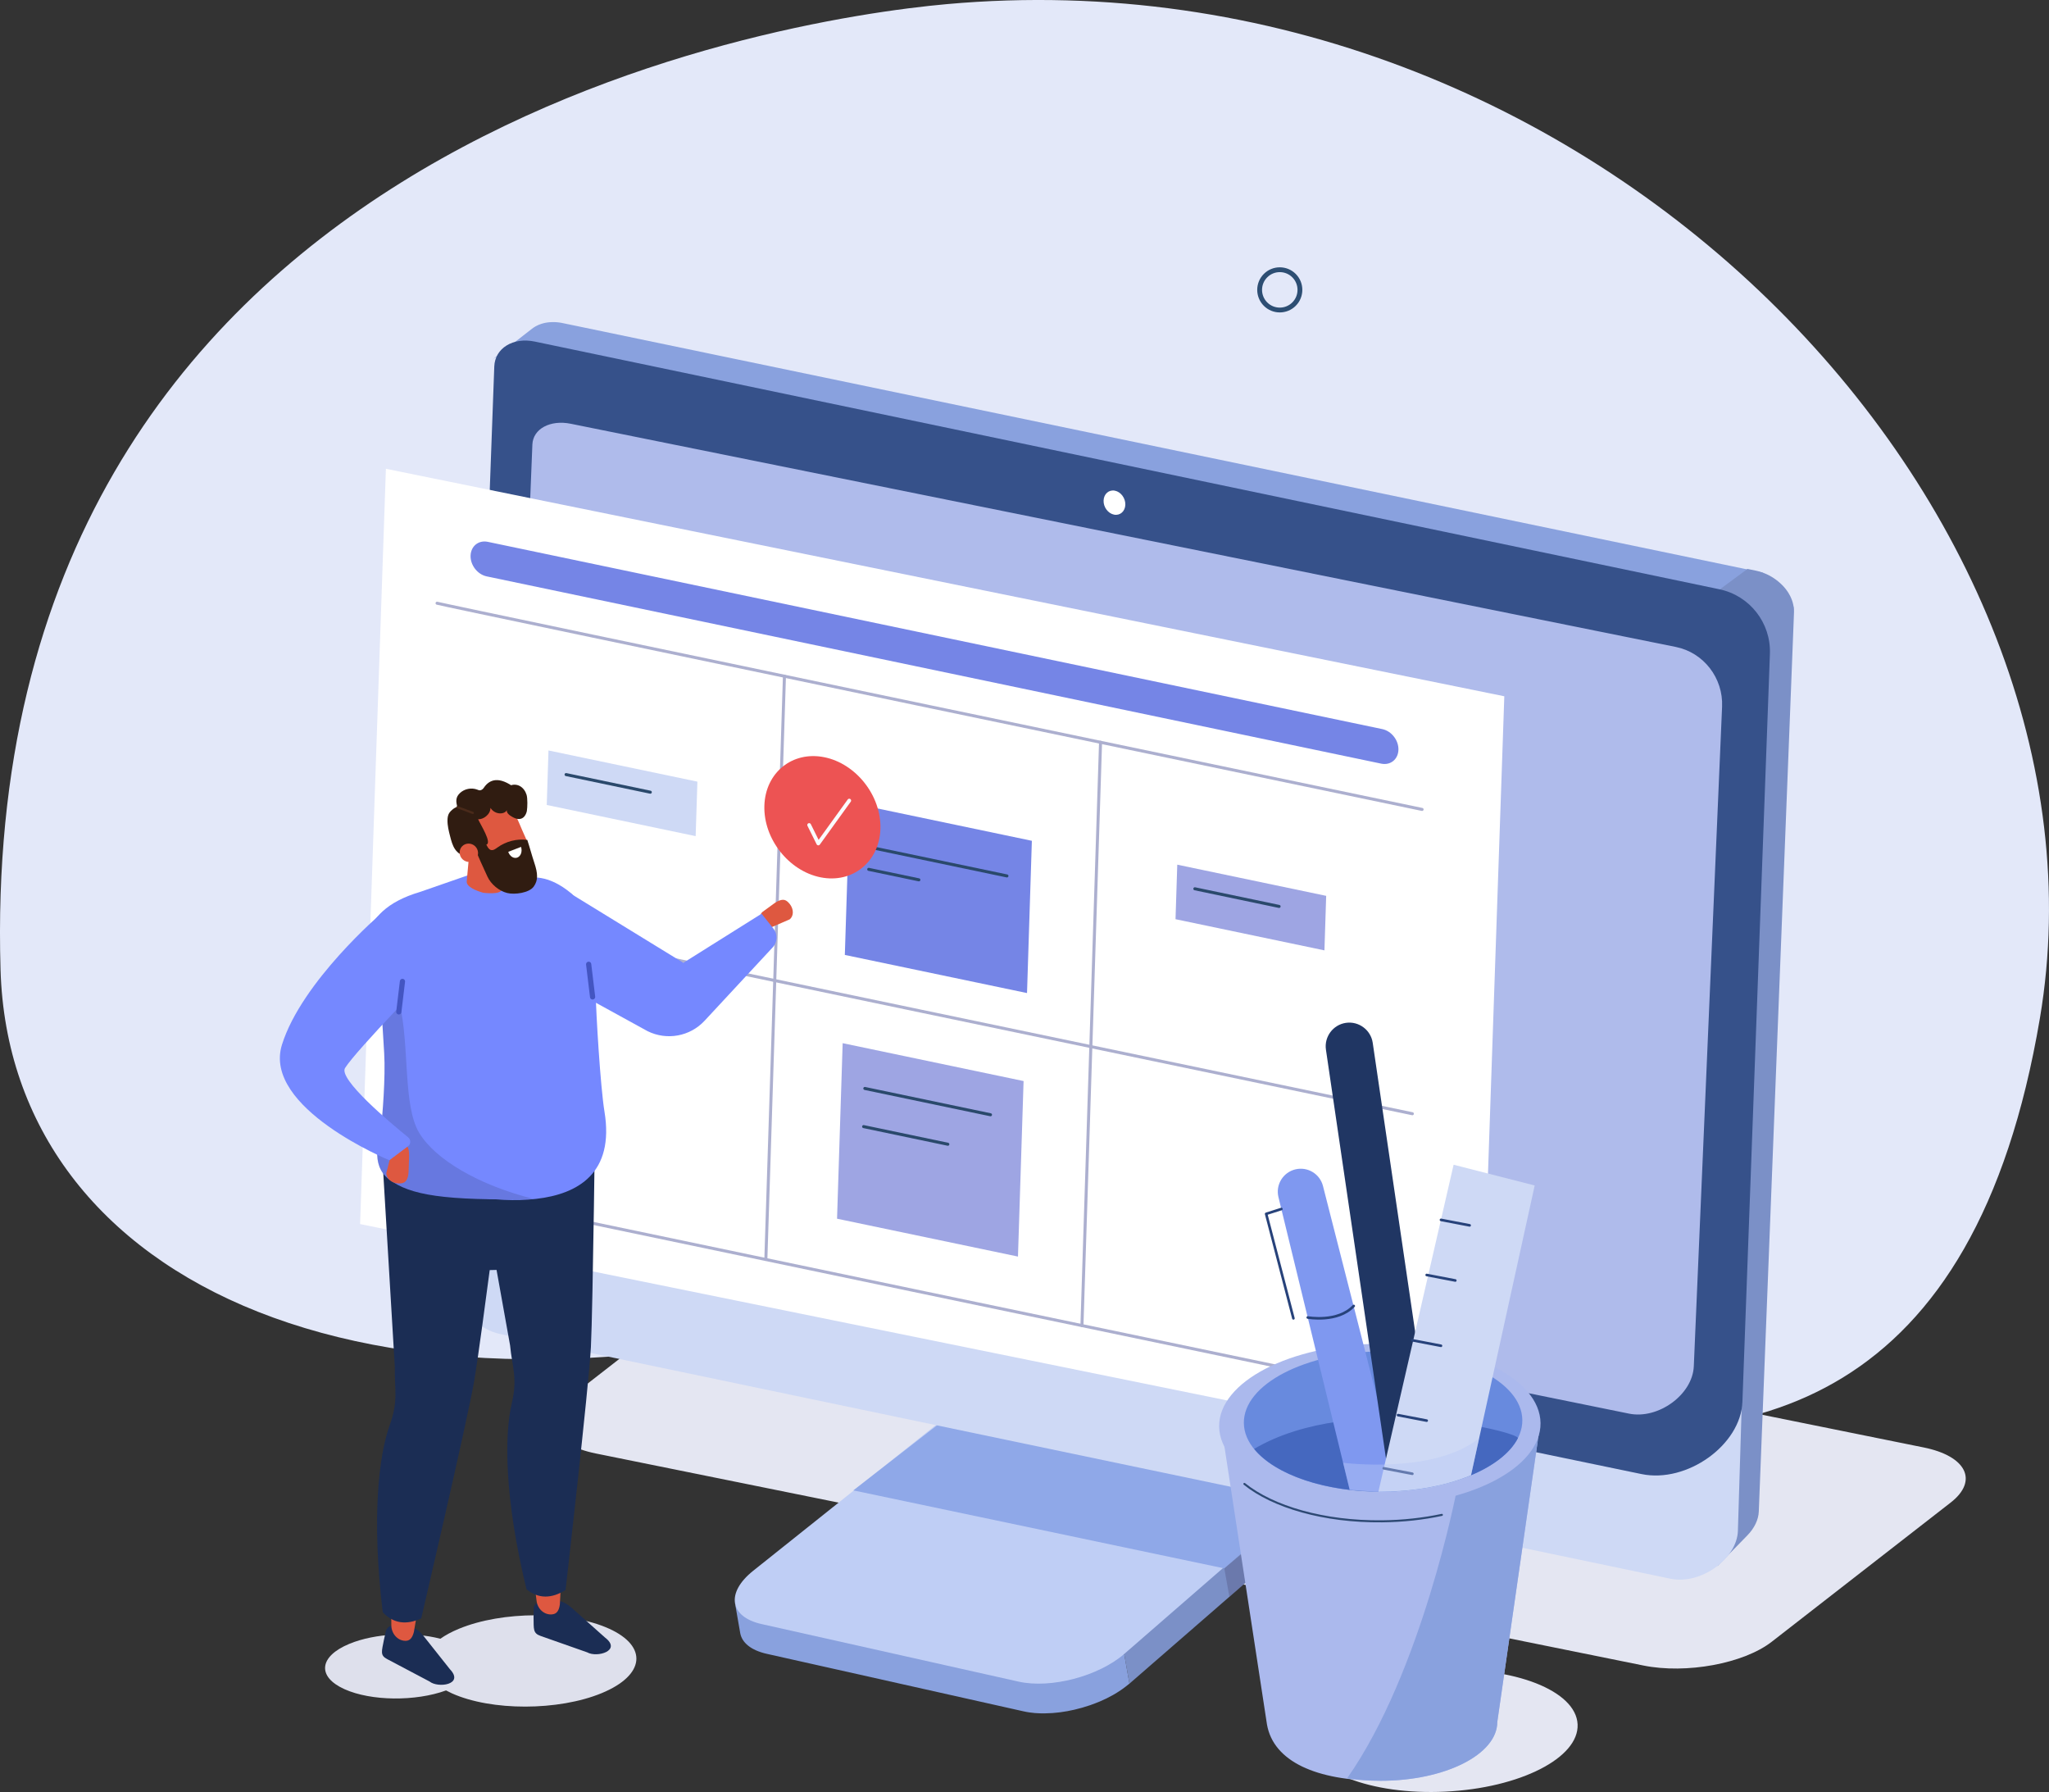 <?xml version="1.0" encoding="UTF-8"?>
<svg xmlns="http://www.w3.org/2000/svg" viewBox="0 0 858.47 750.64">
  <rect x="0" y="0" width="858.47" height="750.64" fill="#333333" stroke="none"/>
  <defs>
    <style>
      .cls-1 {
        stroke: #27427a;
        stroke-width: 1.09px;
      }

      .cls-1, .cls-2, .cls-3, .cls-4, .cls-5, .cls-6, .cls-7, .cls-8, .cls-9 {
        fill: none;
        stroke-linecap: round;
      }

      .cls-1, .cls-2, .cls-3, .cls-5, .cls-7, .cls-8 {
        stroke-linejoin: round;
      }

      .cls-10 {
        fill: #688ade;
      }

      .cls-11 {
        fill: #6778e0;
      }

      .cls-12 {
        fill: #e3e8f9;
      }

      .cls-13 {
        fill: #ed5353;
      }

      .cls-14, .cls-15 {
        fill: #fff;
      }

      .cls-16 {
        fill: #e4e6f2;
      }

      .cls-17 {
        fill: #7f98f0;
      }

      .cls-18 {
        fill: #9ea5e3;
      }

      .cls-19 {
        fill: #8fa8e8;
      }

      .cls-20 {
        fill: #301c11;
      }

      .cls-21 {
        fill: #ced9f5;
      }

      .cls-22 {
        fill: #bfcef5;
      }

      .cls-23 {
        fill: #dee0ec;
      }

      .cls-24 {
        fill: #de5840;
      }

      .cls-25 {
        fill: #afbbeb;
      }

      .cls-26 {
        fill: #abb9ed;
      }

      .cls-27 {
        fill: #203663;
      }

      .cls-28 {
        fill: #1b2d54;
      }

      .cls-29 {
        fill: #36518a;
      }

      .cls-30 {
        fill: #89a1de;
      }

      .cls-31 {
        fill: #4568bf;
      }

      .cls-32 {
        fill: #7585e6;
      }

      .cls-33 {
        fill: #7588ff;
      }

      .cls-34 {
        fill: #7b90c7;
      }

      .cls-2, .cls-7 {
        stroke: #acafcf;
      }

      .cls-2, .cls-7, .cls-9 {
        stroke-width: 1.27px;
      }

      .cls-35 {
        fill: #45446c;
        opacity: .29;
      }

      .cls-35, .cls-36 {
        mix-blend-mode: multiply;
      }

      .cls-36 {
        fill: #b8c9f5;
        opacity: .42;
      }

      .cls-3 {
        stroke: #fafbff;
        stroke-width: 1.57px;
      }

      .cls-4 {
        stroke: #2d4e73;
        stroke-width: 2.02px;
      }

      .cls-4, .cls-6, .cls-9 {
        stroke-miterlimit: 10;
      }

      .cls-5 {
        stroke: #4355c2;
        stroke-width: 2.18px;
      }

      .cls-6 {
        stroke: #4a2a1a;
        stroke-width: .91px;
      }

      .cls-15, .cls-7 {
        fill-rule: evenodd;
      }

      .cls-37 {
        isolation: isolate;
      }

      .cls-8 {
        stroke: #2d4973;
        stroke-width: .85px;
      }

      .cls-9 {
        stroke: #2a496b;
      }
    </style>
  </defs>
  <g class="cls-37">
    <g id="Layer_2" data-name="Layer 2">
      <g id="image">
        <g>
          <path class="cls-12" d="M854.66,426.53C890.54,214.33,667.77-22.63,396.64,1.73,325.61,8.11-10.07,59.98,.23,406.3c3.89,130.68,155.8,205.43,384.64,137.51,98.93-29.36,415.16,205.81,469.79-117.28Z"/>
          <circle class="cls-4" cx="536.19" cy="121.42" r="8.44" transform="translate(71.19 414.71) rotate(-45)"/>
          <g>
            <path class="cls-16" d="M688.52,697.66l-438.96-88.83c-17.96-3.64-23.02-13.98-11.3-23.09l74.99-58.32c11.73-9.12,35.8-13.57,53.76-9.93l438.96,88.83c17.96,3.64,23.02,13.98,11.3,23.09l-74.99,58.32c-11.73,9.12-35.8,13.57-53.76,9.93Z"/>
            <path class="cls-30" d="M738.43,239.85L237.98,135.8h0s-.03,0-.04,0l-.99-.21s0,0,0,0c-.75-.16-1.65-.34-1.75-.36-.23-.04-.45-.08-.68-.11-.23-.03-.46-.06-.69-.09-.23-.03-.46-.05-.68-.06-.24-.02-.47-.03-.7-.04-.24,0-.47-.01-.7-.01-.25,0-.5,0-.74,.02-.01,0-.03,0-.04,0,0,0,0,0,0,0-.02,0-.04,0-.07,0-.21,.01-.42,.02-.63,.04-.11,0-.21,.02-.32,.03-.09,0-.17,.02-.26,.03-.07,0-.14,.01-.2,.02-.26,.03-.51,.08-.76,.12-.02,0-.04,0-.06,.01,0,0,0,0-.01,0-.3,.06-.59,.12-.88,.19-.03,0-.06,.02-.1,.03-.13,.03-.26,.07-.39,.11-.15,.04-.31,.08-.46,.13-.04,.01-.09,.03-.13,.05-.21,.07-.42,.15-.62,.23-.11,.04-.23,.08-.34,.12-.02,.01-.05,.02-.07,.03-.41,.17-.8,.36-1.17,.57-.03,.01-.06,.03-.08,.04-.04,.02-.08,.05-.12,.08-.49,.28-.96,.58-1.39,.92l-16.75,13.04c.43-.33,.89-.63,1.36-.9,.18-.11,.37-.2,.56-.3,.23-.12,.46-.23,.69-.34,.28-.12,.57-.24,.86-.34,.11-.04,.22-.09,.33-.12,.41-.14,.83-.25,1.26-.36,.08-.02,.16-.04,.24-.05,.44-.1,.88-.18,1.34-.24,.03,0,.07,0,.1-.01,.48-.06,.98-.1,1.48-.12,.04,0,.08,0,.12,0,.49-.01,.99,0,1.5,.02,.05,0,.1,0,.15,0,.54,.03,1.08,.09,1.63,.17,.22,.03,.45,.07,.68,.11,.18,.03,.35,.07,.53,.1l3.68,.77h0l514.64,107.58c.76,.16,2.79-16.53,1.15-16.87ZM232.03,138.2h0s0,0,0,0h0Z"/>
            <path class="cls-34" d="M751.45,254.09s0-.03,0-.05c-.03-.19-.06-.37-.1-.56-.04-.19-.08-.37-.12-.56,0-.03-.01-.05-.02-.08,0-.03-.01-.05-.02-.08-.03-.13-.07-.26-.1-.39-.05-.18-.11-.36-.16-.54-.03-.08-.06-.17-.09-.25-.01-.04-.02-.07-.04-.11-.02-.06-.04-.11-.06-.17-.07-.18-.13-.35-.21-.53-.07-.17-.14-.33-.22-.49,0,0,0-.01,0-.02,0,0,0,0,0-.01-.08-.17-.16-.35-.25-.52-.09-.17-.17-.34-.27-.51-.02-.05-.05-.09-.08-.13-.02-.03-.04-.06-.05-.1-.05-.09-.1-.18-.15-.27-.09-.16-.19-.32-.29-.48-.08-.12-.16-.24-.23-.36-.01-.02-.02-.03-.03-.05-.01-.02-.02-.04-.04-.05-.1-.15-.2-.3-.31-.44-.1-.14-.21-.28-.31-.42-.05-.06-.09-.12-.14-.18-.02-.03-.04-.05-.06-.08-.04-.05-.08-.11-.13-.16-.12-.14-.23-.28-.35-.42-.12-.14-.24-.28-.37-.42-.01-.01-.02-.03-.04-.04-.02-.02-.04-.04-.06-.06-.13-.15-.27-.29-.41-.43-.13-.13-.27-.26-.4-.39-.09-.09-.18-.17-.27-.26-.04-.04-.08-.08-.13-.12-.23-.21-.46-.41-.7-.61-.08-.06-.15-.13-.23-.2-.01,0-.02-.02-.03-.03-.3-.25-.62-.49-.94-.72-.05-.03-.09-.06-.14-.1-.04-.03-.08-.06-.13-.09-.11-.08-.22-.16-.34-.24-.19-.13-.38-.25-.57-.38-.07-.05-.15-.09-.22-.14-.04-.02-.08-.05-.12-.07-.07-.04-.14-.09-.21-.13-.19-.11-.38-.22-.57-.33-.15-.08-.29-.16-.44-.24-.03-.01-.05-.03-.08-.04-.02-.01-.05-.03-.07-.04-.21-.11-.41-.21-.62-.31-.22-.1-.43-.2-.65-.3,0,0,0,0-.01,0,0,0-.01,0-.02,0-.21-.09-.42-.18-.64-.27-.23-.09-.45-.18-.68-.26-.03-.01-.06-.02-.08-.03-.03-.01-.06-.02-.1-.03-.17-.06-.33-.12-.5-.17-.23-.07-.45-.14-.68-.21-.06-.02-.13-.03-.19-.05-.02,0-.04-.01-.06-.02,0,0-.01,0-.02,0-.13-.04-.27-.07-.4-.11-.23-.06-.45-.11-.68-.16-.05-.01-3.63-.75-3.68-.76l-17.44,12.89s4.83,1.02,5.05,1.07c.23,.06,.45,.12,.68,.18,.23,.07,.46,.14,.68,.21,.23,.07,.45,.15,.68,.23,.09,.03,.19,.07,.28,.11,.36,.14,.72,.28,1.07,.43h0c.35,.16,.7,.32,1.05,.49,.04,.02,.09,.04,.13,.06,.33,.17,.65,.34,.97,.52,.05,.03,.1,.06,.15,.08,.31,.18,.61,.37,.91,.56,.05,.03,.11,.07,.16,.1,.29,.19,.58,.4,.87,.6,.15,.11,.29,.22,.43,.33,.17,.13,.35,.27,.52,.4,.19,.16,.38,.33,.57,.49,.12,.11,.25,.21,.37,.32,.1,.1,.2,.2,.31,.3,.18,.17,.36,.35,.54,.53,.05,.05,.09,.1,.14,.15,.24,.25,.46,.5,.68,.76,.02,.02,.04,.04,.05,.06,.23,.27,.45,.55,.66,.83,.02,.03,.04,.06,.06,.09,.21,.28,.4,.55,.59,.84,.02,.04,.05,.07,.07,.11,.18,.28,.36,.56,.52,.85,.02,.04,.05,.09,.07,.13,.16,.28,.31,.57,.45,.86,.02,.04,.04,.09,.06,.13,.14,.29,.27,.59,.39,.89,.02,.04,.03,.09,.05,.13,.12,.3,.23,.6,.32,.91,.01,.04,.02,.08,.04,.12,.1,.31,.18,.62,.25,.93,.04,.16,.07,.31,.1,.47,.04,.19,.07,.37,.1,.56,.03,.2,.06,.39,.08,.59,.02,.2,.04,.4,.05,.59,.01,.22,.02,.43,.02,.65,0,.17,0,.34,0,.5,0,0-.01,.34-.03,.91l-15.27,385.7,12.55-12.86c2.92-2.99,4.63-6.56,4.76-9.94l14.6-372.78c.06-1.63,.15-4.08,.15-4.08,0-.17,0-.34,0-.5,0-.14,0-.28-.01-.43,0,0,0-.02,0-.03,0-.02,0-.04,0-.06,0-.05,0-.09,0-.14-.01-.2-.03-.4-.05-.59-.02-.16-.04-.31-.06-.47,0-.02,0-.05,0-.07Z"/>
            <g>
              <g>
                <path class="cls-34" d="M593.19,579.38s-2.65,2.13-2.83,2.42c-.08,.13-.93,1.36-1.33,1.85-.3,.36-1.3,1.47-1.49,1.66-.54,.55-117.57,101.61-117.57,101.61l3.23,18.34,115.32-100.22c1.12-.28,1.71-.83,2.25-1.39,.19-.19,.33-.38,.51-.57,.34-.36,.68-.73,.98-1.09,0,0,0,0,0,0,.4-.49,.74-.97,1.07-1.45,.09-.13,.17-.26,.25-.39,.09-.15,.2-.3,.29-.45,.08-.13,.12-.26,.2-.4,.21-.38,.4-.75,.56-1.12,.06-.13,.14-.26,.19-.39,.04-.1,.06-.2,.1-.3,.12-.33,.22-.65,.31-.97,.04-.15,.11-.31,.15-.46,.02-.08,.02-.15,.03-.23,.06-.3,.09-.6,.13-.9,.02-.17,.06-.34,.07-.51,0-.06,0-.11,0-.17,0-.31-.02-.62-.04-.92-.01-.16,0-.33-.02-.49-.01-.08-.02-.16-.04-.23l-2.31-13.22Z"/>
                <path class="cls-30" d="M469.5,687.3c-.78,.65-1.61,1.28-2.47,1.89-.26,.19-.53,.37-.8,.56-.96,.64-1.95,1.27-2.99,1.86-.06,.03-.11,.07-.17,.1-.87,.49-1.76,.96-2.68,1.41-.13,.06-.27,.12-.41,.19-.79,.38-1.59,.75-2.41,1.1-.1,.04-.21,.08-.31,.12-1.05,.44-2.13,.85-3.22,1.23-.4,.14-.8,.28-1.21,.41-.63,.21-1.27,.41-1.91,.6-.45,.13-.91,.27-1.36,.39-.56,.15-1.11,.3-1.67,.43-.48,.12-.96,.24-1.45,.34-.52,.12-1.04,.22-1.56,.32-.5,.1-.99,.19-1.49,.28-.52,.09-1.03,.17-1.55,.24-.49,.07-.98,.14-1.47,.2-.56,.07-1.11,.12-1.66,.17-.46,.04-.92,.08-1.38,.11-.67,.04-1.34,.07-2,.08-.37,0-.75,.03-1.12,.03-1.19,0-2.36-.04-3.51-.12-.57-.04-1.13-.11-1.68-.17-.28-.03-.58-.06-.86-.1-.85-.12-1.68-.27-2.48-.45l-107.67-24.11c-6.65-1.49-9.41,.86-10.11-3.12l2.23,12.77c.7,3.99,4.46,7.2,11.11,8.7l107.67,24.11c.8,.18,1.64,.33,2.48,.45,.28,.04,.57,.06,.86,.1,.48,.06,.96,.13,1.46,.17,.07,0,.15,0,.22,0,1.14,.09,2.31,.13,3.51,.12,.08,0,.15,0,.23,0,.29,0,.59-.03,.89-.04,.66-.02,1.33-.04,2-.08,.15,0,.3,0,.45-.02,.31-.02,.62-.07,.93-.09,.55-.05,1.1-.1,1.66-.17,.19-.02,.37-.03,.56-.06,.3-.04,.61-.1,.91-.14,.51-.07,1.03-.15,1.54-.24,.2-.03,.4-.06,.6-.09,.3-.05,.6-.13,.9-.19,.52-.1,1.04-.21,1.55-.32,.21-.05,.41-.08,.62-.13,.28-.06,.55-.15,.83-.22,.56-.14,1.11-.28,1.67-.43,.22-.06,.45-.11,.67-.17,.23-.07,.46-.15,.69-.22,.64-.19,1.28-.39,1.91-.6,.25-.08,.52-.16,.77-.24,.15-.05,.29-.12,.44-.17,1.09-.39,2.16-.79,3.21-1.23,.08-.03,.17-.06,.26-.1,.02,0,.04-.02,.05-.02,.82-.35,1.62-.72,2.41-1.1,.13-.06,.27-.12,.41-.19,.92-.45,1.81-.92,2.68-1.41,.01,0,.02-.01,.04-.02,.04-.02,.08-.05,.13-.08,1.04-.59,2.03-1.22,2.99-1.86,.27-.18,.54-.37,.8-.55,.86-.61,1.69-1.24,2.47-1.89,.09-.08,.2-.15,.3-.23,.06-.05,.12-.11,.19-.16l-3.23-18.34c-.15,.13-.33,.26-.48,.39Z"/>
                <path class="cls-22" d="M581.74,571.19c12.93,2.9,14.98,12.38,4.62,21.39l-115.32,100.22c-10.79,9.38-30.82,14.63-44.29,11.61l-107.67-24.11c-13.47-3.02-15.06-13.11-3.52-22.32l123.38-98.42c11.09-8.85,30.23-13.59,43.16-10.69l99.64,22.31Z"/>
              </g>
              <polygon class="cls-19" points="357.52 624.3 512.94 656.98 545.17 628.87 395.43 594.84 357.52 624.3"/>
              <polygon class="cls-35" points="512.94 656.98 515.08 668.87 555.63 634.32 553.58 622.92 512.94 656.98"/>
            </g>
            <path class="cls-21" d="M728.14,641.16c-.36,11.9-15.66,22.78-28.3,20.14l-490.23-102.48c-9.09-1.9-16.23-9.65-15.95-17.31l12.74-347.68c.28-7.67,7.87-12.33,16.96-10.43l515.49,107.76-10.72,350.01Z"/>
            <path class="cls-29" d="M730.03,587.18c-.66,18.07-23.23,34.23-42.28,30.29l-477.45-98.97c-9.09-1.9-16.23-9.65-15.95-17.31l12.74-347.68c.28-7.67,7.87-12.33,16.96-10.43l496.33,103.76c12.7,2.65,21.64,14.08,21.16,27.04l-11.52,313.31Z"/>
            <path class="cls-25" d="M709.65,572.34c-.51,11.84-14.85,22.3-27.14,19.81l-456.23-92.8c-8.63-1.77-15.41-8.52-15.15-15.09l11.92-298.05c.26-6.57,7.47-10.46,16.1-8.7l463.01,93.5c11.61,2.35,19.86,13.01,19.34,25.02l-11.85,276.32Z"/>
            <path class="cls-14" d="M471.48,211.45c-.1,2.77-2.22,4.62-4.73,4.12-2.52-.5-4.48-3.14-4.38-5.91,.1-2.77,2.22-4.62,4.73-4.12,2.52,.5,4.48,3.14,4.38,5.91Z"/>
          </g>
          <polygon class="cls-15" points="619.44 608.04 150.87 512.75 161.68 196.37 630.26 291.66 619.44 608.04"/>
          <path class="cls-7" d="M179.05,380.15c1.46,.62,412.69,86.38,412.69,86.38"/>
          <path class="cls-7" d="M183.12,252.68c1.46,.62,412.69,86.38,412.69,86.38"/>
          <path class="cls-7" d="M175.32,497.01c1.46,.62,412.69,86.38,412.69,86.38"/>
          <line class="cls-2" x1="328.66" y1="283.22" x2="320.87" y2="527.55"/>
          <line class="cls-2" x1="461.1" y1="310.94" x2="453.3" y2="555.27"/>
          <polygon class="cls-18" points="554.9 398.1 492.51 385.04 493.24 362.2 555.63 375.26 554.9 398.1"/>
          <polygon class="cls-18" points="426.5 526.36 350.7 510.5 353.05 436.97 428.85 452.84 426.5 526.36"/>
          <line class="cls-9" x1="500.61" y1="372.3" x2="535.9" y2="379.69"/>
          <polygon class="cls-21" points="291.46 350.25 229.07 337.19 229.8 314.36 292.19 327.42 291.46 350.25"/>
          <line class="cls-9" x1="237.17" y1="324.46" x2="272.46" y2="331.84"/>
          <line class="cls-9" x1="362.34" y1="455.94" x2="414.99" y2="466.96"/>
          <line class="cls-9" x1="361.83" y1="471.92" x2="397.12" y2="479.31"/>
          <g>
            <polygon class="cls-32" points="430.29 415.98 353.96 400.01 356 336.22 432.32 352.2 430.29 415.98"/>
            <line class="cls-9" x1="364.26" y1="354.86" x2="421.88" y2="366.92"/>
            <line class="cls-9" x1="363.97" y1="364.16" x2="384.98" y2="368.55"/>
          </g>
          <path class="cls-32" d="M578.68,319.88L203.92,241.44c-3.86-.81-6.89-4.7-6.76-8.7h0c.13-4,3.36-6.58,7.22-5.77l374.76,78.44c3.86,.81,6.89,4.7,6.76,8.7h0c-.13,4-3.36,6.58-7.22,5.77Z"/>
          <g>
            <path class="cls-13" d="M343.8,367.5h0c-13.37-2.67-23.97-16.17-23.55-30.01h0c.42-13.84,11.7-22.98,25.07-20.31h0c13.37,2.67,23.97,16.17,23.55,30.01h0c-.42,13.84-11.7,22.98-25.07,20.31Z"/>
            <polyline class="cls-3" points="339.01 345.58 342.85 353.32 355.81 335.35"/>
          </g>
          <g>
            <path class="cls-24" d="M330.82,378.59h0c1.81,2.21,1.81,5.15-.01,6.54l-8.11,3.51c-1.82,1.39-6.27-3.13-3.41-6.53l5.24-3.81c.68-.5,1.43-.9,2.25-1.16,1.52-.47,2.6-.3,4.03,1.44Z"/>
            <path class="cls-33" d="M232.62,370.36l53.69,32.95,32.77-20.57,4.94,6.21c1.87,2.35,1.74,5.71-.3,7.91l-28.51,30.71c-6.12,6.59-15.84,8.36-23.89,4.37l-34.99-19.22-3.72-42.35Z"/>
          </g>
          <g>
            <rect class="cls-28" x="183.76" y="499.97" width="46.76" height="31.99" transform="translate(425.03 1027.48) rotate(178.8)"/>
            <path class="cls-23" d="M255.08,682.19c-16.51-7.45-44.61-7.42-62.77,.07-3.1,1.28-5.7,2.69-7.81,4.19-11.62-3.02-27.32-2.32-38.08,2.11-12.76,5.26-13.7,13.78-2.1,19.01,11.15,5.03,29.8,5.19,42.56,.53,.77,.41,1.57,.82,2.43,1.21,16.51,7.45,44.61,7.42,62.77-.07,18.16-7.49,19.5-19.61,3-27.06Z"/>
            <path class="cls-28" d="M188.6,699.34l-11.36-14.32c-2.19-2.77-5.45-4.4-9.03-4.43-1.28-.01-2.59,.09-3.82,.31-1.65,.29-2.6,1.35-2.85,2.94l-.66,2.95c-.95,4.95-1.72,6.58,1.28,8.16l17.81,9.41c3.57,2.88,14.54,1.31,8.64-5.03Z"/>
            <path class="cls-24" d="M163.96,680.84c0,3.32,2.48,6.37,5.77,6.48,1.63,.05,2.9-.72,3.67-3.68,5.51-33.57,13.8-61.04,18.97-92.42,5.8-35.23,2.99-25,11.81-79.02l-31.31-11.23c-.01,39.85-5.48,89.32-5.48,89.32-15,34.81-3.44,47.45-3.43,90.56Z"/>
            <path class="cls-28" d="M159.62,475.42l5.8,97.21c-.23,9.04,1.63,13.95-2.11,24.27-4.61,12.71-7.72,39.02-2.95,78.47,4.48,4.74,9.9,5.4,16.12,2.56,0,0,19.53-83.66,22.28-99.92,2.75-16.27,14.06-104.38,14.06-104.38l-53.19,1.8Z"/>
            <path class="cls-28" d="M253.5,685.96l-14.18-12.63c-2.74-2.44-6.29-3.61-9.82-3.14-1.27,.17-2.54,.45-3.71,.84-1.56,.52-2.28,1.7-2.2,3.31l-.04,3.02c.09,5.04-.33,6.77,2.96,7.92l19.52,6.87c4.12,2.36,14.61-.72,7.47-6.19Z"/>
            <path class="cls-24" d="M224.82,670.64c.39,3.28,3.21,5.95,6.51,5.6,1.63-.17,2.81-1.11,3.23-4.14,1.59-33.92,6.67-62.19,8.18-93.9,1.69-35.6,.08-25.1,2.59-79.68l-32.52-6.76c4.62,39.36,4.91,88.97,4.91,88.97-10.91,36.45,2.08,47.34,7.1,89.91Z"/>
            <path class="cls-28" d="M196.64,468.37l17.07,95.2c.82,8.96,3.25,13.55,.71,24.26-3.12,13.19-3.16,39.6,6.17,77.9,5.02,4.07,10.5,3.96,16.37,.3,0,0,9.75-85.32,10.61-101.77,.85-16.45,1.89-105.03,1.89-105.03l-52.82,9.13Z"/>
            <path class="cls-33" d="M223.88,367.52c-4.47,.05-8.58-.42-9.8-1.21-6.88-4.4-14.85-1.06-15.7-.47l-22.4,7.78c-28.3,8.35-23.36,27.75-23.76,40.13,0,0,11.91,15.55,12.62,27.19,.61,10.06,6.87,32.55,5.28,35.86-1.19,2.48-1.02,17.51,11.34,21.04,10.92,3.12,80.24,19.21,71.8-32.18-1.7-10.35-3.56-41.34-3.68-49.66-.11-8.32,3.22-28.85-10.11-41.69-1.91-1.51-7.88-6.61-15.58-6.79Z"/>
            <path class="cls-24" d="M202.48,373.97s7.35,1,7.78-1.4l2.43-13.51c.43-2.4-1.48-4.97-4.23-5.72l-.82-.22c-2.76-.75-10.35-.79-10.78,1.61l-1.3,14.32c-.43,2.4,4.17,4.17,6.93,4.92Z"/>
            <path class="cls-24" d="M196.67,338.38c1.72-3.85,4.91-4.85,8.19-3.11,2.83-1.6,6.64-.14,9.85,4.29,2.23,3.08,3.14,6.37,5.86,12.22,1.75,3.77,.37,6.99-.88,9.8-1.09,2.45-4.18,4.16-6.23,4.43-1.92,.26-7.13-.76-9.07-1.26-6.95-1.78-5.12-.61-8.09-4.71-4.47-6.17-2.13-16.05,.37-21.66Z"/>
            <path class="cls-11" d="M159.54,473.36c.69-5.71,2.03-22.13,1.42-32.19-.4-6.59-1.46-25.77-2.47-35.51,4.94,9.14,8.42,12.57,8.96,14.84,4.2,17.8,1.29,42.57,8.18,54.04,6.66,11.08,24.87,21.96,48.22,27.74-37.62,.7-52.08-1.57-60.98-8.36-8.11-6.19-3.68-17.63-3.32-20.55Z"/>
            <path class="cls-24" d="M167.04,495.73h0c-2.88-.04-5.21-2.01-5.18-4.38l2.25-8.77c.03-2.37,.02-4.11,2.91-4.07h0c2.88,.04,4.51,1.44,4.4,5.73l-.24,6.7c-.03,.87-.17,1.74-.48,2.56-.57,1.52-1.38,2.26-3.65,2.23Z"/>
            <path class="cls-33" d="M159.74,382.62s-33.34,28.51-41.61,55.01c-8.27,26.5,45,48.38,45,48.38l7.88-5.91c1.18-.89,1.18-2.72-.01-3.69-7.4-6.01-29.34-24.42-26.43-29.04,4.84-7.69,37.82-41.37,37.82-41.37l-22.64-23.39Z"/>
            <line class="cls-5" x1="167.09" y1="423.86" x2="168.62" y2="411.11"/>
            <path class="cls-20" d="M215.85,330.12c-6.72-5.11-10.74-3.73-13.16-.12-.36,.54-.94,1-1.58,1.05-.41,.03-.8-.15-1.18-.3-2.4-.91-5.29-.35-7.17,1.4-1.88,1.74-1.83,3.51-1.11,5.97-1.01-.16-2.87,1.54-3.42,2.4s-.72,1.92-.74,2.94c-.06,2.33,.52,4.62,1.1,6.87,.47,1.85,.97,3.75,2.02,5.34,1.06,1.59,2.81,2.86,4.72,2.82,2.4-.05,4.36-2.17,5.03-4.47,.66-2.31,.31-4.77-.09-7.15s-.82-4.81-.3-7.15c.52-2.35,2.26-4.6,4.64-4.93,1.62-.23,3.21,.44,4.77,.93,1.56,.49,3.37,.76,4.74-.14,1.71-1.13,1.69-4.85,1.74-5.46Z"/>
            <path class="cls-20" d="M203.77,353.82c2.44-.78-2.42-8.32-3.46-10.67,2.08,.25,5.24-2.01,5.17-4.74,2.02,3.08,6.03,2.75,6.86,.94-.19,1.35,1.4,2.36,2.59,3,4.09,2.2,5.55-1.16,5.81-2.65,.26-1.56,.34-5.26-.12-6.77-.46-1.51-1.43-2.9-2.81-3.66-1.38-.76-3.19-.8-4.5,.06-1.32,.87-3.97,1.43-5.77,1.34-1.8-.09-6.2,1.51-7.63,2.1-1.47,.61-6.81,4.69-7.43,5.54-2.34,3.22-.53,8.37-.63,9.82-.09,1.44,.61,2.97,1.91,3.63s3.8,1.34,4.59,.12c.03,0,1.91,.95,5.43,1.92Z"/>
            <path class="cls-20" d="M195.03,345.54c2.8,7.35,5.03,12.68,9.19,21.65,1.49,3.22,4.84,6.03,8.29,6.88,3.16,.78,9.18-.04,11.09-2.67,1.91-2.63,1.78-5.47,.26-10-1.03-3.08-1.92-6.48-2.94-9.57-4.37-.58-8.95,.59-12.52,3.19-.81,.59-1.74,1.29-2.71,1.03-.82-.22-1.3-1.04-1.69-1.79-2.55-4.85-5.11-9.71-7.66-14.57-.24,2.18-.48,4.37-.63,6.58,.04,.1,.08,.21-.68-.73Z"/>
            <path class="cls-24" d="M192.58,357.25c.08,2.12,1.88,3.83,4.01,3.81s3.79-1.76,3.7-3.88-1.88-3.83-4.01-3.81c-2.13,.02-3.79,1.76-3.7,3.88Z"/>
            <path class="cls-14" d="M216.75,359.22h0c1.48-.57,2.17-2.57,1.55-4.47l-5.36,2.07c.63,1.9,2.33,2.97,3.81,2.4Z"/>
            <line class="cls-6" x1="191.65" y1="338.12" x2="198.08" y2="340.52"/>
            <line class="cls-5" x1="246.63" y1="403.93" x2="248.28" y2="417.59"/>
          </g>
          <g>
            <g>
              <ellipse class="cls-16" cx="604.33" cy="725.02" rx="56.72" ry="25.49" transform="translate(-34.59 30.29) rotate(-2.79)"/>
              <path class="cls-26" d="M512.24,600.94l18.59,121.45c2.73,15.45,20.62,23.56,47.61,23.56s48.88-11.03,48.88-24.63l17.33-120.38h-132.4Z"/>
              <path class="cls-30" d="M564.4,744.91c4.45,.67,9.16,1.04,14.04,1.04,26.99,0,48.88-11.03,48.88-24.63l16.95-117.74c-4.8-3.94-34.01,20.98-34.01,20.98,0,0-14.52,75.74-45.85,120.35Z"/>
              <ellipse class="cls-26" cx="578.15" cy="596.79" rx="67.33" ry="33.95" transform="translate(-6.36 6.23) rotate(-.61)"/>
              <ellipse class="cls-10" cx="579.52" cy="595.42" rx="58.34" ry="29.42" transform="translate(-6.35 6.24) rotate(-.61)"/>
              <path class="cls-31" d="M635.95,602.45c-6.54,12.62-29.14,22.09-56.12,22.38-24.56,.26-45.66-7.17-54.38-17.91,41.72-24.59,111.77-6.92,110.5-4.47Z"/>
              <path class="cls-17" d="M586.9,624.54c-12.58,.74-13.23-.06-21.41-.44l-29.86-122.64c-1.26-5.16,1.91-10.36,7.07-11.62h0c5.12-1.25,10.29,1.86,11.59,6.96l32.61,127.74Z"/>
              <path class="cls-27" d="M591.84,618.74h0c-5.39,.79-10.45-2.97-11.24-8.36l-25.07-170.68c-.79-5.39,2.97-10.45,8.36-11.24h0c5.39-.79,10.45,2.97,11.24,8.36l25.07,170.68c.79,5.39-2.97,10.45-8.36,11.24Z"/>
              <path class="cls-21" d="M616.3,617.96c-11.97,4.97-25.27,6.89-38.79,6.89l31.51-136.96,33.97,8.69-26.68,121.38Z"/>
              <line class="cls-1" x1="603.73" y1="510.99" x2="615.73" y2="513.29"/>
              <line class="cls-1" x1="597.74" y1="534.08" x2="609.73" y2="536.38"/>
              <line class="cls-1" x1="591.74" y1="561.43" x2="603.73" y2="563.73"/>
              <line class="cls-1" x1="585.74" y1="592.78" x2="597.74" y2="595.08"/>
              <line class="cls-1" x1="579.74" y1="615.04" x2="591.74" y2="617.34"/>
              <path class="cls-1" d="M547.91,551.88s12.56,2.3,19.26-4.83"/>
              <polyline class="cls-1" points="536.85 506.44 530.48 508.47 541.9 552.24"/>
              <path class="cls-36" d="M562.73,612.73s38,4.97,56.98-10.29l-3.41,15.51s-19.41,10.14-50.81,6.15l-2.77-11.37Z"/>
            </g>
            <path class="cls-8" d="M604.1,634.56c-7.73,1.65-16.19,2.61-25.05,2.7-24.36,.26-45.76-6.03-57.69-15.67"/>
          </g>
        </g>
      </g>
    </g>
  </g>
</svg>